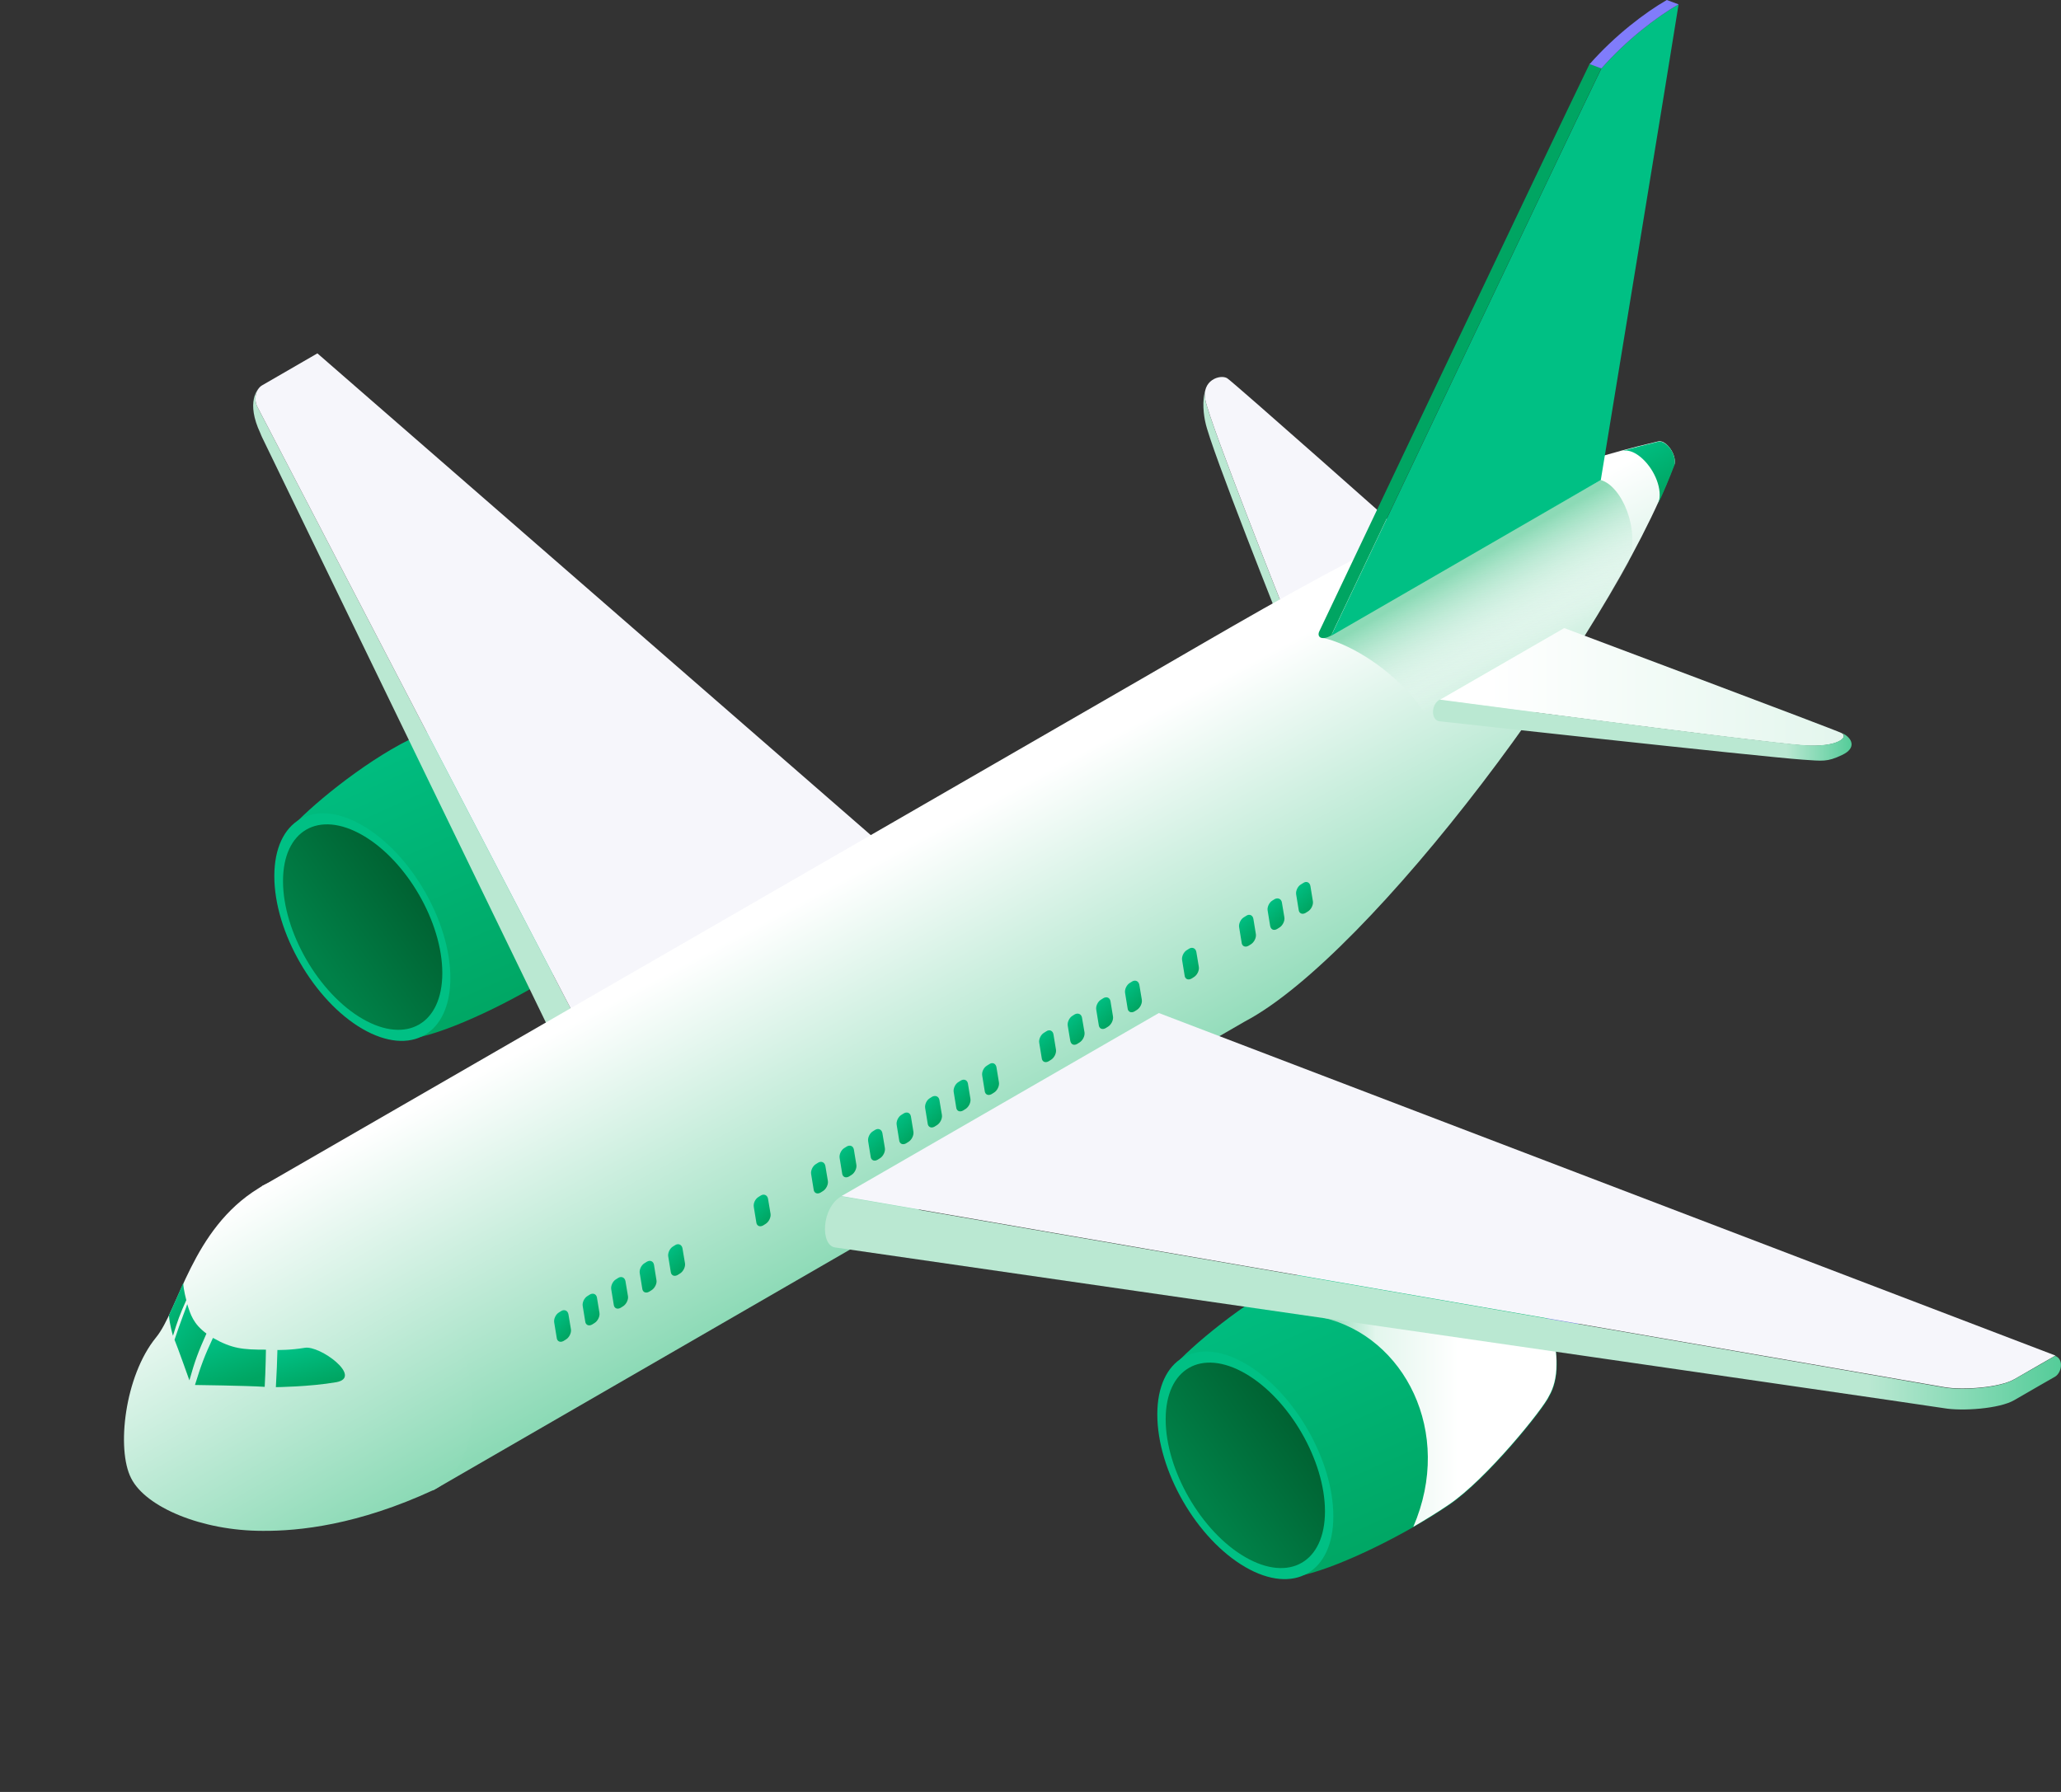 <svg width="322" height="280" viewBox="0 0 322 280" fill="none" xmlns="http://www.w3.org/2000/svg">
<rect x="0" y="0" width="322" height="280" fill="#333333" stroke="none"/>
<path d="M200.614 95.333C200.614 95.333 189.138 66.443 188.315 62.523C188.17 61.797 188.218 61.217 188.412 60.733C187.686 62.523 188.122 65.136 188.315 65.959C189.09 69.927 200.614 98.769 200.614 98.769L220.128 87.494C220.128 87.494 219.256 86.719 217.804 85.461L200.614 95.333Z" fill="url(#paint0_linear)"/>
<path d="M200.619 95.334C200.619 95.334 189.143 66.443 188.32 62.524C187.69 59.426 190.596 58.459 191.709 59.088C192.484 59.523 220.132 84.058 220.132 84.058L200.619 95.334Z" fill="#F6F6FB"/>
<path d="M109.971 119.675C109.971 116.578 107.792 112.803 105.129 111.255C103.966 110.577 102.901 110.48 102.03 110.771V110.722L83.484 117.159L93.701 135.693L108.712 122.675C109.487 122.191 109.971 121.175 109.971 119.675Z" fill="#6B67E9"/>
<path d="M105.323 129.16C105.323 122.337 100.529 114.013 94.574 110.577C92.491 109.368 90.603 108.98 88.957 109.174C83.776 109.416 70.508 112.852 66.683 114.352C59.614 117.11 50.704 124.079 46.54 128.241C43.683 131.096 61.308 163.083 65.908 161.97C71.912 160.519 81.887 155.534 88.521 151.034C94.38 147.065 103.289 136.032 104.161 134.048C104.887 132.79 105.323 131.144 105.323 129.16Z" fill="url(#paint1_linear)"/>
<path d="M42.858 136.903C42.858 128.144 49.008 124.563 56.61 128.967C64.212 133.371 70.362 144.017 70.362 152.824C70.362 161.584 64.212 165.165 56.61 160.761C49.056 156.357 42.858 145.662 42.858 136.903Z" fill="#00C084"/>
<path d="M44.216 137.677C44.216 129.74 49.784 126.546 56.66 130.515C63.536 134.483 69.104 144.113 69.104 152.049C69.104 159.986 63.536 163.18 56.66 159.212C49.784 155.243 44.216 145.613 44.216 137.677Z" fill="url(#paint2_linear)"/>
<path d="M92.829 164.631C92.829 164.631 40.776 64.652 40.195 63.539C39.614 62.378 39.953 60.781 40.97 60.2C40.147 60.684 38.404 62.861 40.68 67.701C40.776 67.943 40.873 68.185 40.97 68.378C41.89 70.314 92.829 175.326 92.829 175.326L142.412 146.726L135.44 140.048L92.829 164.631Z" fill="url(#paint3_linear)"/>
<path d="M92.829 164.632C92.829 164.632 40.777 64.652 40.196 63.539C39.614 62.378 39.953 60.781 40.97 60.2C41.987 59.62 49.589 55.216 49.589 55.216L142.412 136.032L92.829 164.632Z" fill="#F6F6FB"/>
<path d="M261.672 72.105C261.672 71.04 260.897 69.685 259.977 69.153C259.59 68.911 259.203 68.911 258.912 69.008C228.988 75.928 203.325 91.656 178.775 105.835L40.969 185.344L67.697 232.865L194.512 159.599C214.026 149.34 251.31 99.785 261.479 72.782C261.624 72.637 261.672 72.395 261.672 72.105Z" fill="url(#paint4_linear)"/>
<path d="M259.979 69.201C259.592 68.96 259.204 68.96 258.914 69.056C257.074 69.492 255.185 69.976 253.394 70.46C254.023 70.314 254.749 70.411 255.573 70.895C257.606 72.105 259.301 74.96 259.301 77.331C259.301 77.912 259.204 78.396 259.01 78.832C259.979 76.751 260.802 74.767 261.528 72.879C261.625 72.686 261.674 72.444 261.674 72.202C261.674 71.04 260.947 69.734 259.979 69.201Z" fill="url(#paint5_linear)"/>
<path d="M73.751 220.186C73.751 207.894 65.132 192.941 54.431 186.747C49.201 183.746 44.456 183.408 40.969 185.295L40.921 185.343C40.727 185.44 40.582 185.585 40.389 185.682C29.978 192.07 27.944 204.652 24.361 209.007C19.471 215.008 18.163 226.477 20.487 230.978C22.763 235.527 31.576 239.204 41.018 239.204C46.732 239.253 55.932 238.285 67.746 232.817C71.426 230.929 73.751 226.574 73.751 220.186Z" fill="url(#paint6_linear)"/>
<path d="M41.356 216.702C38.402 216.509 30.461 216.412 30.461 216.412C31.429 213.267 31.962 211.863 33.269 209.056C36.272 210.75 37.918 210.895 41.549 210.895C41.549 210.895 41.501 214.138 41.356 216.702Z" fill="url(#paint7_linear)"/>
<path d="M52.542 215.977C48.329 216.702 43.1 216.751 43.1 216.751C43.245 214.186 43.293 212.831 43.342 210.944C43.342 210.944 45.279 210.992 47.603 210.605C49.975 210.17 56.754 215.202 52.542 215.977Z" fill="url(#paint8_linear)"/>
<path d="M27.267 209.347C27.702 210.363 29.591 215.686 29.591 215.686C30.462 212.589 30.995 211.186 32.254 208.379C30.172 206.83 29.785 205.427 29.252 203.782C29.3 203.782 28.138 206.685 27.267 209.347Z" fill="url(#paint9_linear)"/>
<path d="M26.395 205.524C26.491 206.976 27.024 208.718 27.024 208.718C27.702 206.492 28.138 205.282 29.107 203.153C29.107 203.153 28.671 201.556 28.623 200.491C28.09 201.749 26.976 204.266 26.395 205.524Z" fill="url(#paint10_linear)"/>
<path d="M247.873 203.83C247.873 200.733 245.694 196.958 243.031 195.41C241.869 194.732 240.804 194.635 239.932 194.926V194.877L221.387 201.314L231.604 219.848L246.614 206.83C247.389 206.298 247.873 205.282 247.873 203.83Z" fill="#6B67E9"/>
<path d="M243.224 213.267C243.224 206.443 238.431 198.12 232.475 194.684C230.393 193.474 228.504 193.087 226.858 193.281C221.677 193.523 208.41 196.959 204.584 198.459C197.515 201.217 188.605 208.186 184.441 212.347C181.584 215.203 199.21 247.19 203.81 246.077C209.814 244.625 219.789 239.641 226.422 235.14C232.281 231.172 241.191 220.139 242.062 218.155C242.789 216.896 243.224 215.251 243.224 213.267Z" fill="url(#paint11_linear)"/>
<path d="M180.811 221.01C180.811 212.25 186.96 208.669 194.562 213.073C202.164 217.477 208.314 228.123 208.314 236.931C208.314 245.69 202.164 249.271 194.562 244.867C186.96 240.463 180.811 229.817 180.811 221.01Z" fill="#00C084"/>
<path d="M182.118 221.783C182.118 213.847 187.687 210.653 194.562 214.621C201.438 218.59 207.007 228.22 207.007 236.156C207.007 244.093 201.438 247.286 194.562 243.318C187.687 239.35 182.118 229.72 182.118 221.783Z" fill="url(#paint12_linear)"/>
<path d="M242.402 208.04L206.764 205.911C219.353 208.815 227.197 223.768 220.806 238.576C222.791 237.415 224.679 236.253 226.374 235.092C232.233 231.124 241.143 220.09 242.014 218.106C242.74 216.848 243.176 215.203 243.176 213.218C243.225 211.573 242.934 209.831 242.402 208.04Z" fill="url(#paint13_linear)"/>
<path d="M131.471 186.893C131.471 186.893 300.993 216.267 303.801 216.751C306.61 217.235 312.42 216.848 314.745 215.493C317.069 214.138 321.136 211.815 321.136 211.815L181.054 158.292L131.471 186.893Z" fill="#F6F6FB"/>
<path d="M321.086 211.863C321.086 211.863 317.019 214.234 314.695 215.541C312.37 216.896 306.56 217.283 303.751 216.799C301.379 216.364 131.566 186.941 131.421 186.941C128.322 188.731 128.128 194.635 130.501 194.926C130.501 194.926 300.943 219.558 303.751 220.042C306.56 220.525 312.37 220.138 314.695 218.783C317.019 217.428 321.086 215.105 321.086 215.105C322.103 214.476 322.49 212.395 321.086 211.863Z" fill="url(#paint14_linear)"/>
<path d="M254.409 87.881C256.346 82.897 253.441 75.976 250.1 75.008C245.451 77.67 206.763 99.689 206.763 99.689C213.881 101.286 230.005 112.271 225.937 129.547C236.687 116.433 247.146 101.141 254.409 87.881Z" fill="url(#paint15_linear)"/>
<path d="M224.922 109.368C224.922 109.368 274.989 115.997 281.817 116.481C287.191 116.82 288.886 115.175 287.724 114.546C286.949 114.11 244.387 98.14 244.387 98.14L224.922 109.368Z" fill="url(#paint16_linear)"/>
<path d="M287.723 114.497C288.885 115.126 287.19 116.82 281.816 116.433C276.296 116.046 242.401 111.642 229.714 109.948C226.761 109.561 224.921 109.319 224.921 109.319C223.517 110.142 223.565 112.562 224.921 112.707C224.921 112.707 274.843 118.224 281.719 118.707C284.721 118.901 285.447 119.095 287.771 117.982C290.096 116.917 289.466 115.32 287.723 114.497Z" fill="url(#paint17_linear)"/>
<path d="M207.975 99.351C207.975 99.351 245.162 21.003 250.198 10.695C254.168 6.195 258.817 2.662 262.255 0.678C261.577 5.13 250.101 75.009 250.101 75.009L207.975 99.351Z" fill="#00C084"/>
<path d="M206.134 98.624C205.698 99.495 206.424 100.173 207.974 99.302C207.974 99.302 245.403 20.47 250.197 10.646L248.357 9.969C243.321 20.276 206.134 98.624 206.134 98.624Z" fill="#00A562"/>
<path d="M260.414 0C256.976 1.984 252.328 5.517 248.357 10.017L250.197 10.695C254.168 6.194 258.816 2.662 262.254 0.678L260.414 0Z" fill="#807CFB"/>
<path d="M102.177 197.635C102.08 197.055 101.548 196.861 101.063 197.151L100.676 197.393C100.191 197.684 99.852 198.41 99.949 198.942L100.337 201.313C100.385 201.894 100.869 202.136 101.402 201.846L101.79 201.604C102.274 201.313 102.662 200.587 102.565 200.055L102.177 197.635Z" fill="url(#paint18_linear)"/>
<path d="M106.63 195.071C106.534 194.49 106.001 194.248 105.516 194.538L105.129 194.78C104.644 195.071 104.305 195.797 104.402 196.329L104.79 198.7C104.838 199.281 105.323 199.523 105.855 199.232L106.243 198.99C106.727 198.7 107.115 197.974 107.018 197.393L106.63 195.071Z" fill="url(#paint19_linear)"/>
<path d="M97.722 200.2C97.625 199.62 97.093 199.378 96.608 199.668L96.221 199.91C95.736 200.2 95.397 200.926 95.494 201.458L95.882 203.83C95.93 204.41 96.414 204.652 96.947 204.362L97.335 204.12C97.819 203.83 98.207 203.104 98.11 202.523L97.722 200.2Z" fill="url(#paint20_linear)"/>
<path d="M93.267 202.765C93.17 202.184 92.637 201.991 92.153 202.281L91.766 202.523C91.281 202.813 90.942 203.539 91.039 204.071L91.426 206.443C91.475 207.023 91.959 207.265 92.492 206.975L92.88 206.733C93.364 206.443 93.751 205.717 93.655 205.136L93.267 202.765Z" fill="url(#paint21_linear)"/>
<path d="M88.812 205.378C88.715 204.797 88.182 204.555 87.698 204.846L87.311 205.088C86.826 205.378 86.487 206.104 86.584 206.636L86.972 209.007C87.02 209.588 87.504 209.83 88.037 209.54L88.425 209.298C88.909 209.007 89.296 208.282 89.2 207.701L88.812 205.378Z" fill="url(#paint22_linear)"/>
<path d="M119.996 187.327C119.899 186.747 119.366 186.505 118.882 186.795L118.494 187.037C118.01 187.327 117.671 188.005 117.768 188.586L118.155 190.957C118.204 191.538 118.688 191.78 119.221 191.489L119.608 191.247C120.093 190.957 120.48 190.231 120.383 189.65L119.996 187.327Z" fill="url(#paint23_linear)"/>
<path d="M128.954 182.198C128.857 181.618 128.324 181.376 127.84 181.666L127.452 181.908C126.968 182.198 126.629 182.924 126.726 183.457L127.113 185.828C127.162 186.408 127.646 186.65 128.179 186.36L128.566 186.118C129.051 185.828 129.438 185.102 129.341 184.521L128.954 182.198Z" fill="url(#paint24_linear)"/>
<path d="M133.407 179.633C133.31 179.052 132.777 178.859 132.293 179.149L131.905 179.391C131.421 179.682 131.082 180.408 131.179 180.94L131.566 183.311C131.615 183.892 132.099 184.134 132.632 183.843L133.019 183.601C133.504 183.311 133.891 182.585 133.794 182.004L133.407 179.633Z" fill="url(#paint25_linear)"/>
<path d="M137.863 177.068C137.766 176.488 137.233 176.246 136.749 176.536L136.361 176.778C135.877 177.068 135.538 177.794 135.635 178.327L136.022 180.698C136.071 181.279 136.555 181.521 137.088 181.23L137.475 180.988C137.96 180.698 138.347 179.972 138.25 179.391L137.863 177.068Z" fill="url(#paint26_linear)"/>
<path d="M142.319 174.455C142.222 173.875 141.689 173.681 141.205 173.971L140.817 174.213C140.333 174.504 139.994 175.229 140.091 175.762L140.478 178.133C140.527 178.714 141.011 178.956 141.544 178.665L141.931 178.423C142.416 178.133 142.803 177.407 142.706 176.826L142.319 174.455Z" fill="url(#paint27_linear)"/>
<path d="M146.771 171.891C146.674 171.31 146.141 171.116 145.657 171.358L145.269 171.6C144.785 171.891 144.446 172.568 144.543 173.149L144.93 175.52C144.979 176.101 145.463 176.343 145.996 176.052L146.383 175.81C146.868 175.52 147.255 174.794 147.159 174.213L146.771 171.891Z" fill="url(#paint28_linear)"/>
<path d="M151.227 169.326C151.13 168.745 150.597 168.552 150.113 168.842L149.726 169.084C149.241 169.374 148.902 170.1 148.999 170.633L149.387 173.004C149.435 173.585 149.919 173.827 150.452 173.536L150.84 173.294C151.324 173.004 151.711 172.278 151.615 171.697L151.227 169.326Z" fill="url(#paint29_linear)"/>
<path d="M155.682 166.761C155.585 166.18 155.053 165.938 154.568 166.277L154.181 166.519C153.696 166.809 153.357 167.487 153.454 168.067L153.842 170.439C153.89 171.019 154.374 171.261 154.907 170.971L155.295 170.729C155.779 170.439 156.167 169.713 156.07 169.132L155.682 166.761Z" fill="url(#paint30_linear)"/>
<path d="M164.59 161.631C164.494 161.05 163.961 160.808 163.476 161.147L163.089 161.389C162.604 161.679 162.265 162.405 162.362 162.938L162.75 165.309C162.798 165.889 163.283 166.131 163.815 165.841L164.203 165.599C164.687 165.309 165.075 164.583 164.978 164.002L164.59 161.631Z" fill="url(#paint31_linear)"/>
<path d="M169.047 159.018C168.95 158.438 168.418 158.244 167.933 158.486L167.546 158.728C167.061 159.018 166.722 159.744 166.819 160.276L167.207 162.599C167.304 163.18 167.74 163.422 168.272 163.132L168.66 162.89C169.144 162.599 169.532 161.873 169.435 161.293L169.047 159.018Z" fill="url(#paint32_linear)"/>
<path d="M173.499 156.453C173.402 155.872 172.869 155.679 172.385 155.969L171.997 156.211C171.513 156.501 171.174 157.227 171.27 157.76L171.658 160.131C171.706 160.712 172.191 160.954 172.724 160.663L173.111 160.421C173.596 160.131 173.983 159.405 173.886 158.824L173.499 156.453Z" fill="url(#paint33_linear)"/>
<path d="M178.004 153.888C177.908 153.308 177.375 153.066 176.89 153.356L176.503 153.598C176.019 153.889 175.679 154.614 175.776 155.147L176.164 157.518C176.212 158.099 176.697 158.341 177.229 158.05L177.617 157.808C178.101 157.518 178.489 156.792 178.392 156.211L178.004 153.888Z" fill="url(#paint34_linear)"/>
<path d="M186.913 148.759C186.816 148.178 186.283 147.936 185.799 148.227L185.411 148.469C184.927 148.759 184.588 149.485 184.685 150.017L185.072 152.389C185.12 152.969 185.605 153.211 186.138 152.921L186.525 152.679C187.01 152.389 187.397 151.663 187.3 151.082L186.913 148.759Z" fill="url(#paint35_linear)"/>
<path d="M195.823 143.581C195.726 143 195.193 142.758 194.709 143.097L194.321 143.339C193.837 143.629 193.498 144.355 193.595 144.888L193.982 147.259C194.031 147.839 194.515 148.081 195.048 147.791L195.435 147.549C195.92 147.259 196.307 146.533 196.21 145.952L195.823 143.581Z" fill="url(#paint36_linear)"/>
<path d="M200.277 141.016C200.18 140.436 199.647 140.242 199.163 140.484L198.775 140.726C198.291 141.016 197.952 141.742 198.049 142.275L198.436 144.646C198.533 145.226 198.969 145.468 199.502 145.178L199.889 144.936C200.374 144.646 200.761 143.92 200.664 143.339L200.277 141.016Z" fill="url(#paint37_linear)"/>
<path d="M204.732 138.451C204.635 137.871 204.102 137.629 203.618 137.967L203.23 138.209C202.746 138.5 202.407 139.226 202.504 139.758L202.891 142.129C202.94 142.71 203.424 142.952 203.957 142.661L204.345 142.419C204.829 142.129 205.216 141.403 205.119 140.823L204.732 138.451Z" fill="url(#paint38_linear)"/>
<defs>
<linearGradient id="paint0_linear" x1="188.011" y1="79.707" x2="220.128" y2="79.707" gradientUnits="userSpaceOnUse">
<stop offset="0.844" stop-color="#BAE8D2"/>
<stop offset="1" stop-color="#54CC99"/>
</linearGradient>
<linearGradient id="paint1_linear" x1="100.777" y1="150.782" x2="78.809" y2="101.752" gradientUnits="userSpaceOnUse">
<stop stop-color="#00A562"/>
<stop offset="1" stop-color="#00C084"/>
</linearGradient>
<linearGradient id="paint2_linear" x1="65.113" y1="138.906" x2="49.451" y2="149.952" gradientUnits="userSpaceOnUse">
<stop stop-color="#006232"/>
<stop offset="1" stop-color="#008148"/>
</linearGradient>
<linearGradient id="paint3_linear" x1="39.563" y1="117.629" x2="142.413" y2="117.629" gradientUnits="userSpaceOnUse">
<stop offset="0.844" stop-color="#BAE8D2"/>
<stop offset="1" stop-color="#54CC99"/>
</linearGradient>
<linearGradient id="paint4_linear" x1="175.632" y1="173.934" x2="150.741" y2="127.203" gradientUnits="userSpaceOnUse">
<stop stop-color="#8CDAB6"/>
<stop offset="1" stop-color="white"/>
</linearGradient>
<linearGradient id="paint5_linear" x1="261.037" y1="76.745" x2="256.224" y2="68.656" gradientUnits="userSpaceOnUse">
<stop stop-color="#00A562"/>
<stop offset="1" stop-color="#00C084"/>
</linearGradient>
<linearGradient id="paint6_linear" x1="56.969" y1="238.401" x2="30.409" y2="191.798" gradientUnits="userSpaceOnUse">
<stop stop-color="#8CDAB6"/>
<stop offset="1" stop-color="white"/>
</linearGradient>
<linearGradient id="paint7_linear" x1="40.696" y1="215.08" x2="38.07" y2="207.474" gradientUnits="userSpaceOnUse">
<stop stop-color="#00A562"/>
<stop offset="1" stop-color="#00C084"/>
</linearGradient>
<linearGradient id="paint8_linear" x1="53.061" y1="215.441" x2="51.242" y2="209.089" gradientUnits="userSpaceOnUse">
<stop stop-color="#00A562"/>
<stop offset="1" stop-color="#00C084"/>
</linearGradient>
<linearGradient id="paint9_linear" x1="31.87" y1="213.161" x2="25.347" y2="207.703" gradientUnits="userSpaceOnUse">
<stop stop-color="#00A562"/>
<stop offset="1" stop-color="#00C084"/>
</linearGradient>
<linearGradient id="paint10_linear" x1="28.898" y1="206.972" x2="24.691" y2="204.202" gradientUnits="userSpaceOnUse">
<stop stop-color="#00A562"/>
<stop offset="1" stop-color="#00C084"/>
</linearGradient>
<linearGradient id="paint11_linear" x1="238.679" y1="234.888" x2="216.71" y2="185.859" gradientUnits="userSpaceOnUse">
<stop stop-color="#00A562"/>
<stop offset="1" stop-color="#00C084"/>
</linearGradient>
<linearGradient id="paint12_linear" x1="203.015" y1="223.012" x2="187.354" y2="234.059" gradientUnits="userSpaceOnUse">
<stop stop-color="#006232"/>
<stop offset="1" stop-color="#008148"/>
</linearGradient>
<linearGradient id="paint13_linear" x1="206.778" y1="222.256" x2="243.224" y2="222.256" gradientUnits="userSpaceOnUse">
<stop stop-color="#8CDAB6"/>
<stop offset="0.224" stop-color="#E3F6ED"/>
<stop offset="0.578" stop-color="white"/>
</linearGradient>
<linearGradient id="paint14_linear" x1="128.904" y1="203.552" x2="322.001" y2="203.552" gradientUnits="userSpaceOnUse">
<stop offset="0.844" stop-color="#BAE8D2"/>
<stop offset="1" stop-color="#54CC99"/>
</linearGradient>
<linearGradient id="paint15_linear" x1="229.113" y1="87.232" x2="246.537" y2="117.429" gradientUnits="userSpaceOnUse">
<stop offset="0.029" stop-color="#8CDAB6"/>
<stop offset="0.514" stop-color="white" stop-opacity="0"/>
</linearGradient>
<linearGradient id="paint16_linear" x1="224.908" y1="107.306" x2="288.078" y2="107.306" gradientUnits="userSpaceOnUse">
<stop stop-color="white"/>
<stop offset="0.121" stop-color="white"/>
<stop offset="1" stop-color="#E3F6ED"/>
</linearGradient>
<linearGradient id="paint17_linear" x1="223.891" y1="114.077" x2="289.283" y2="114.077" gradientUnits="userSpaceOnUse">
<stop offset="0.844" stop-color="#BAE8D2"/>
<stop offset="1" stop-color="#54CC99"/>
</linearGradient>
<linearGradient id="paint18_linear" x1="102.376" y1="200.918" x2="99.626" y2="197.982" gradientUnits="userSpaceOnUse">
<stop stop-color="#00A562"/>
<stop offset="1" stop-color="#00C084"/>
</linearGradient>
<linearGradient id="paint19_linear" x1="106.829" y1="198.307" x2="104.085" y2="195.371" gradientUnits="userSpaceOnUse">
<stop stop-color="#00A562"/>
<stop offset="1" stop-color="#00C084"/>
</linearGradient>
<linearGradient id="paint20_linear" x1="97.921" y1="203.437" x2="95.177" y2="200.501" gradientUnits="userSpaceOnUse">
<stop stop-color="#00A562"/>
<stop offset="1" stop-color="#00C084"/>
</linearGradient>
<linearGradient id="paint21_linear" x1="93.466" y1="206.048" x2="90.716" y2="203.111" gradientUnits="userSpaceOnUse">
<stop stop-color="#00A562"/>
<stop offset="1" stop-color="#00C084"/>
</linearGradient>
<linearGradient id="paint22_linear" x1="89.011" y1="208.615" x2="86.267" y2="205.679" gradientUnits="userSpaceOnUse">
<stop stop-color="#00A562"/>
<stop offset="1" stop-color="#00C084"/>
</linearGradient>
<linearGradient id="paint23_linear" x1="120.194" y1="190.564" x2="117.45" y2="187.628" gradientUnits="userSpaceOnUse">
<stop stop-color="#00A562"/>
<stop offset="1" stop-color="#00C084"/>
</linearGradient>
<linearGradient id="paint24_linear" x1="129.152" y1="185.435" x2="126.408" y2="182.499" gradientUnits="userSpaceOnUse">
<stop stop-color="#00A562"/>
<stop offset="1" stop-color="#00C084"/>
</linearGradient>
<linearGradient id="paint25_linear" x1="133.606" y1="182.916" x2="130.855" y2="179.98" gradientUnits="userSpaceOnUse">
<stop stop-color="#00A562"/>
<stop offset="1" stop-color="#00C084"/>
</linearGradient>
<linearGradient id="paint26_linear" x1="138.062" y1="180.305" x2="135.318" y2="177.369" gradientUnits="userSpaceOnUse">
<stop stop-color="#00A562"/>
<stop offset="1" stop-color="#00C084"/>
</linearGradient>
<linearGradient id="paint27_linear" x1="142.518" y1="177.738" x2="139.768" y2="174.801" gradientUnits="userSpaceOnUse">
<stop stop-color="#00A562"/>
<stop offset="1" stop-color="#00C084"/>
</linearGradient>
<linearGradient id="paint28_linear" x1="146.97" y1="175.132" x2="144.238" y2="172.197" gradientUnits="userSpaceOnUse">
<stop stop-color="#00A562"/>
<stop offset="1" stop-color="#00C084"/>
</linearGradient>
<linearGradient id="paint29_linear" x1="151.426" y1="172.609" x2="148.676" y2="169.672" gradientUnits="userSpaceOnUse">
<stop stop-color="#00A562"/>
<stop offset="1" stop-color="#00C084"/>
</linearGradient>
<linearGradient id="paint30_linear" x1="155.881" y1="170.039" x2="153.118" y2="167.102" gradientUnits="userSpaceOnUse">
<stop stop-color="#00A562"/>
<stop offset="1" stop-color="#00C084"/>
</linearGradient>
<linearGradient id="paint31_linear" x1="164.789" y1="164.909" x2="162.026" y2="161.972" gradientUnits="userSpaceOnUse">
<stop stop-color="#00A562"/>
<stop offset="1" stop-color="#00C084"/>
</linearGradient>
<linearGradient id="paint32_linear" x1="169.246" y1="162.221" x2="166.544" y2="159.288" gradientUnits="userSpaceOnUse">
<stop stop-color="#00A562"/>
<stop offset="1" stop-color="#00C084"/>
</linearGradient>
<linearGradient id="paint33_linear" x1="173.697" y1="159.736" x2="170.947" y2="156.799" gradientUnits="userSpaceOnUse">
<stop stop-color="#00A562"/>
<stop offset="1" stop-color="#00C084"/>
</linearGradient>
<linearGradient id="paint34_linear" x1="178.203" y1="157.125" x2="175.459" y2="154.189" gradientUnits="userSpaceOnUse">
<stop stop-color="#00A562"/>
<stop offset="1" stop-color="#00C084"/>
</linearGradient>
<linearGradient id="paint35_linear" x1="187.111" y1="151.996" x2="184.367" y2="149.06" gradientUnits="userSpaceOnUse">
<stop stop-color="#00A562"/>
<stop offset="1" stop-color="#00C084"/>
</linearGradient>
<linearGradient id="paint36_linear" x1="196.022" y1="146.859" x2="193.259" y2="143.922" gradientUnits="userSpaceOnUse">
<stop stop-color="#00A562"/>
<stop offset="1" stop-color="#00C084"/>
</linearGradient>
<linearGradient id="paint37_linear" x1="200.476" y1="144.257" x2="197.744" y2="141.322" gradientUnits="userSpaceOnUse">
<stop stop-color="#00A562"/>
<stop offset="1" stop-color="#00C084"/>
</linearGradient>
<linearGradient id="paint38_linear" x1="204.931" y1="141.73" x2="202.168" y2="138.792" gradientUnits="userSpaceOnUse">
<stop stop-color="#00A562"/>
<stop offset="1" stop-color="#00C084"/>
</linearGradient>
</defs>
</svg>
